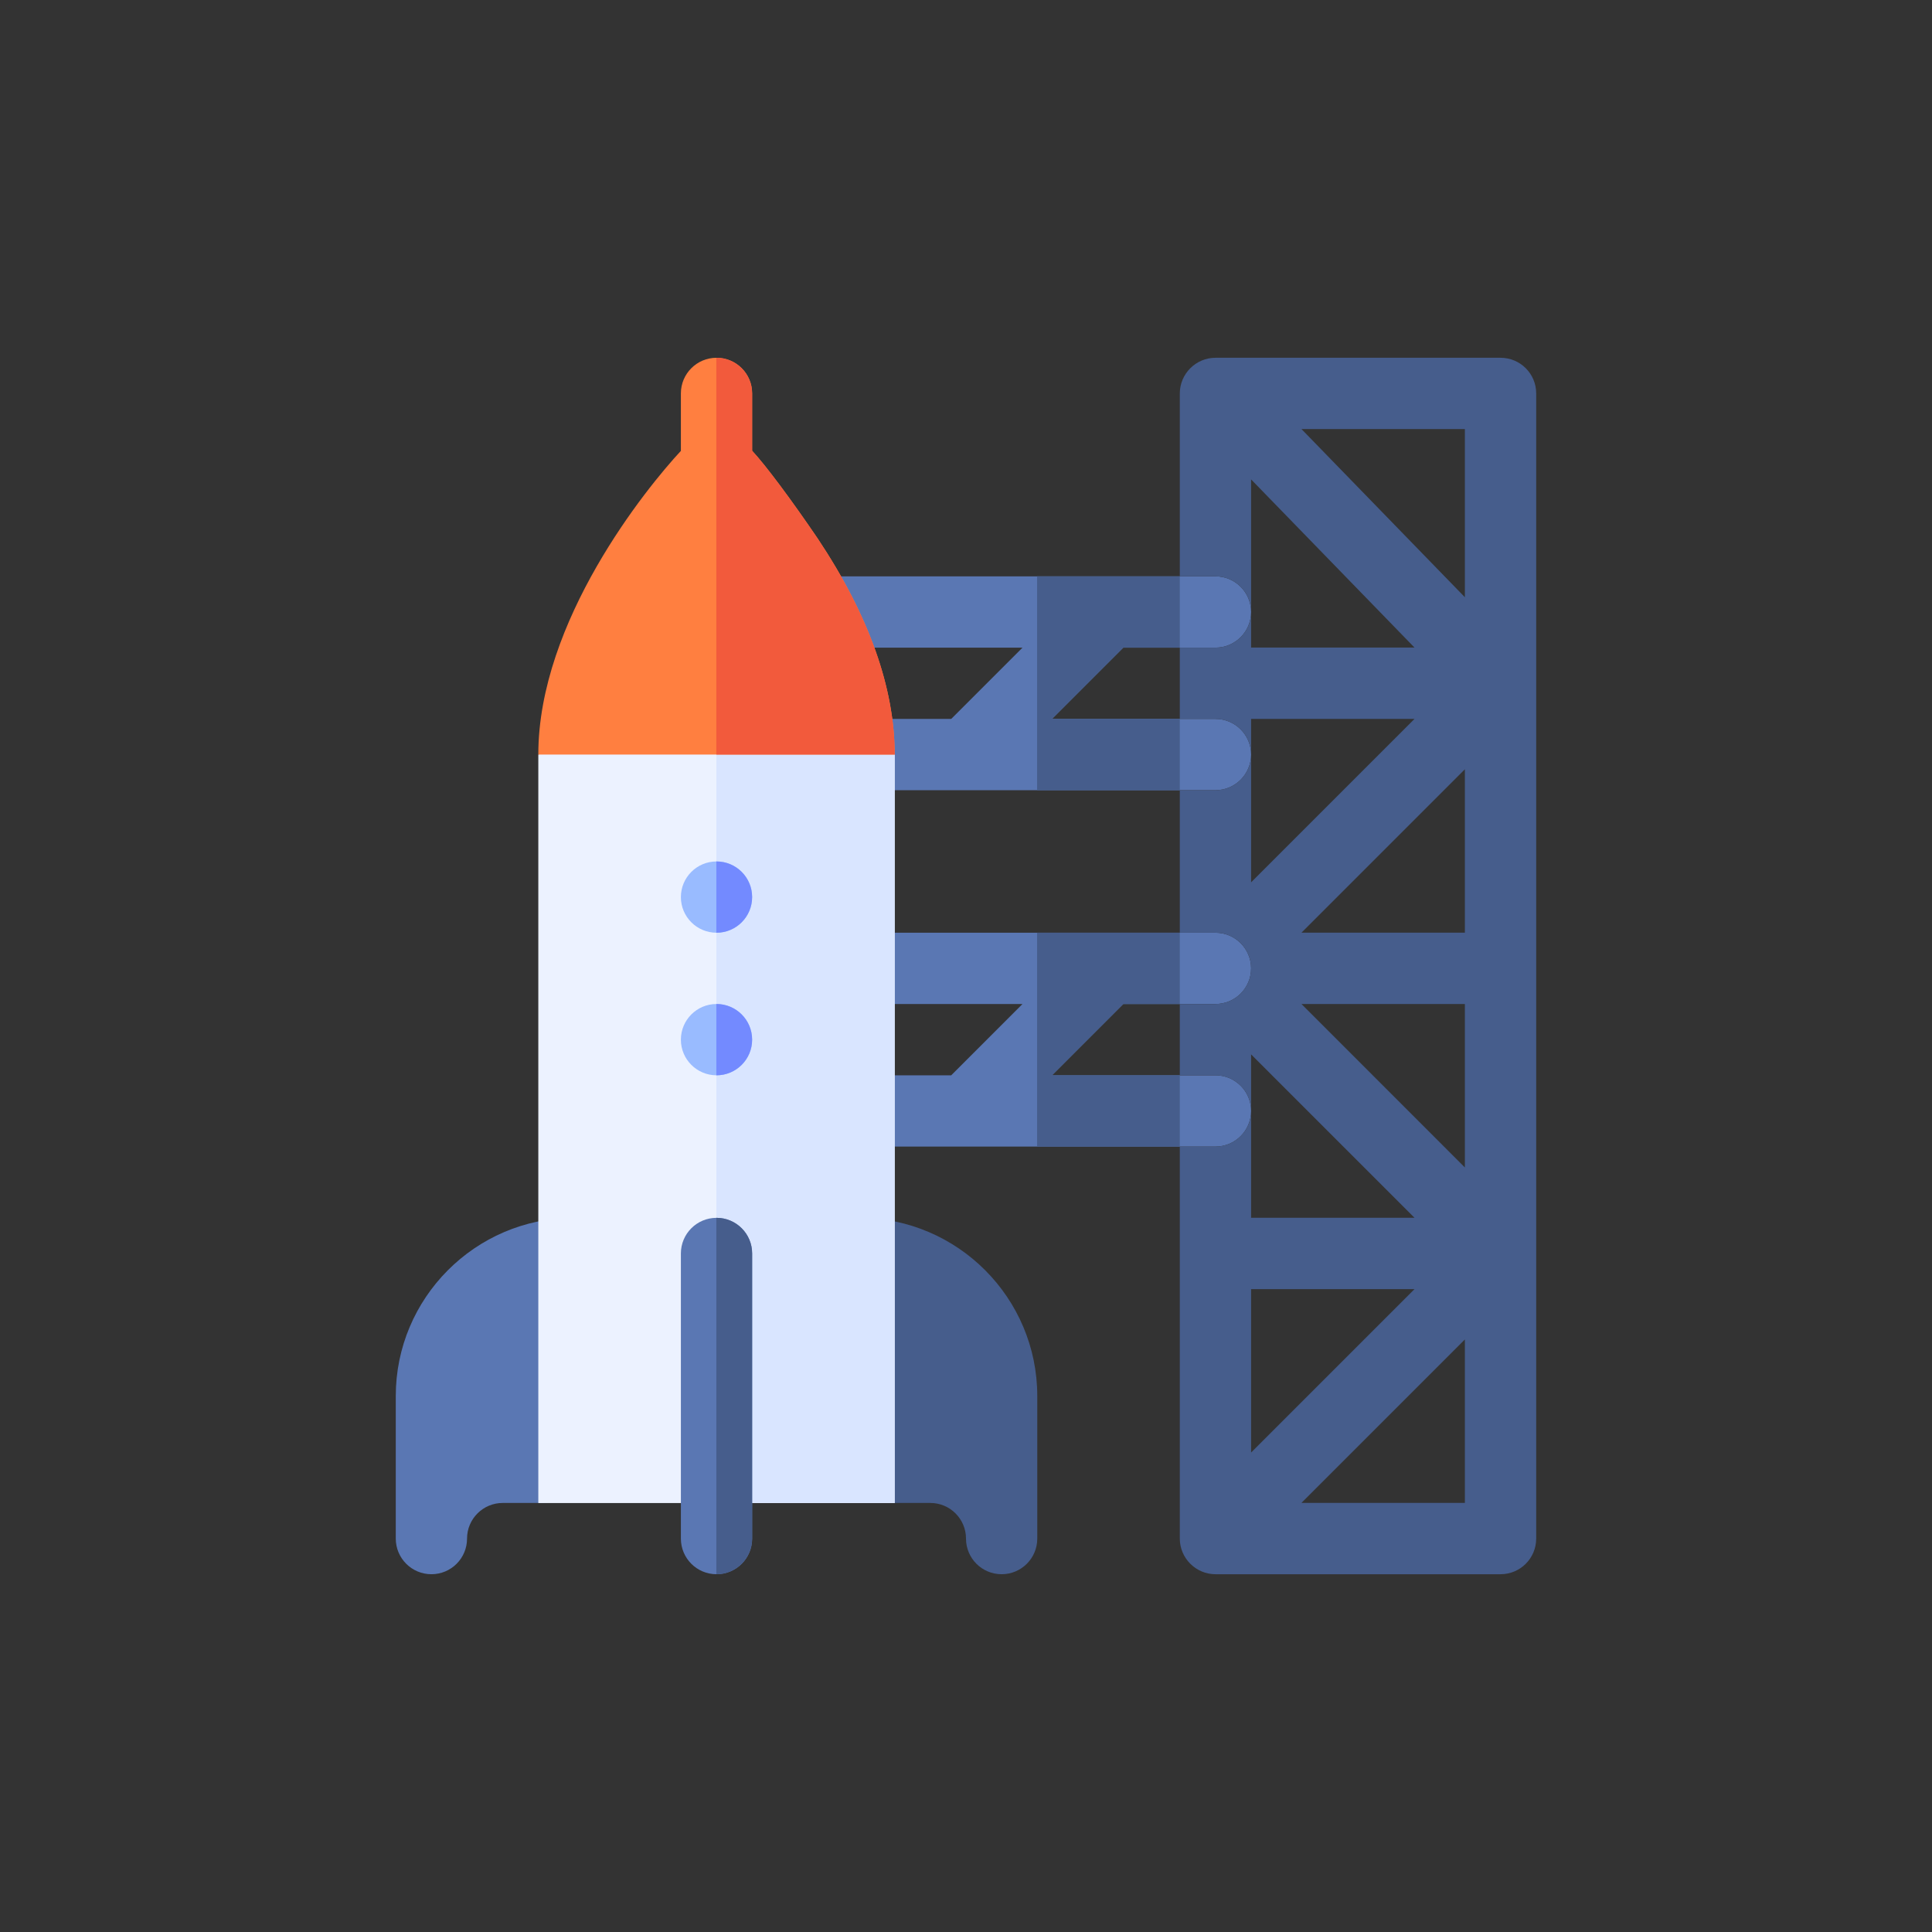<?xml version="1.0" encoding="utf-8"?>
<svg width="54px" height="54px" viewBox="0 0 54 54" version="1.1" xmlns:xlink="http://www.w3.org/1999/xlink" xmlns="http://www.w3.org/2000/svg">
  <rect x="0" y="0" width="54" height="54" fill="#333333" stroke="none"/>
  <defs>
    <path d="M34 0L34 0L34 34L0 34L0 0L34 0Z" id="path_1" />
    <clipPath id="clip_1">
      <use xlink:href="#path_1" clip-rule="evenodd" fill-rule="evenodd" />
    </clipPath>
  </defs>
  <g id="Group-89">
    <path d="M0 0L54 0L54 54L0 54L0 0Z" id="Rectangle-37" fill="#FFA2A2" fill-opacity="0" fill-rule="evenodd" stroke="none" />
    <g id="Group-85" transform="translate(10 10)">
      <g id="Group">
        <g id="Frame 4" clip-path="url(#clip_1)">
          <path d="M34 0L34 0L34 34L0 34L0 0L34 0Z" id="Frame-4" fill="none" stroke="none" />
          <g id="Group" transform="translate(1.062 0)">
            <path d="M22.91 10.094L18.342 10.094L20.334 8.102L22.91 8.102C23.46 8.102 23.906 7.656 23.906 7.105C23.906 6.555 23.46 6.109 22.91 6.109L11.842 6.109C11.291 6.109 10.846 6.555 10.846 7.105C10.846 7.656 11.291 8.102 11.842 8.102L17.517 8.102L15.525 10.094L12.949 10.094C12.398 10.094 11.953 10.539 11.953 11.09C11.953 11.64 12.398 12.086 12.949 12.086L22.91 12.086C23.46 12.086 23.906 11.64 23.906 11.09C23.906 10.539 23.46 10.094 22.91 10.094L22.91 10.094ZM22.91 18.062C23.461 18.062 23.906 17.617 23.906 17.066C23.906 16.516 23.461 16.07 22.91 16.07L12.949 16.07C12.399 16.07 11.953 16.516 11.953 17.066C11.953 17.617 12.399 18.062 12.949 18.062L17.517 18.062L15.525 20.055L12.949 20.055C12.399 20.055 11.953 20.5 11.953 21.051C11.953 21.601 12.399 22.047 12.949 22.047L22.91 22.047C23.461 22.047 23.906 21.601 23.906 21.051C23.906 20.5 23.461 20.055 22.91 20.055L18.342 20.055L20.334 18.062L22.91 18.062Z" id="Shape" fill="#5A77B3" fill-rule="evenodd" stroke="none" />
            <path d="M16.934 34C16.383 34 15.938 33.554 15.938 33.004C15.938 32.454 15.49 32.008 14.941 32.008L13.945 32.008C12.845 32.008 11.953 31.116 11.953 30.015L11.953 25.035C11.953 24.478 12.417 24.036 12.974 24.039C15.71 24.052 17.93 26.282 17.93 29.019L17.93 33.004C17.93 33.554 17.484 34 16.934 34L16.934 34Z" id="Shape" fill="#465D8C" stroke="none" />
            <path d="M0.996 34C0.446 34 0 33.554 0 33.004L0 29.019C0 26.282 2.22 24.052 4.956 24.039C5.512 24.036 5.977 24.478 5.977 25.035L5.977 30.015C5.977 31.116 5.085 32.008 3.984 32.008L2.988 32.008C2.44 32.008 1.992 32.454 1.992 33.004C1.992 33.554 1.547 34 0.996 34L0.996 34Z" id="Shape" fill="#5A77B3" stroke="none" />
            <path d="M13.945 11.092L13.945 32.01L3.984 32.01L3.984 11.092L8.965 9.099L13.945 11.092Z" id="Shape" fill="#ECF2FF" stroke="none" />
            <path d="M8.96 9.101L8.96 32.01L13.945 32.01L13.945 11.092L8.964 9.099L8.96 9.101Z" id="Shape" fill="#D9E5FF" stroke="none" />
            <path d="M8.965 34C8.414 34 7.969 33.554 7.969 33.004L7.969 25.035C7.969 24.485 8.414 24.039 8.965 24.039C9.515 24.039 9.961 24.485 9.961 25.035L9.961 33.004C9.961 33.554 9.515 34 8.965 34L8.965 34Z" id="Shape" fill="#5A77B3" stroke="none" />
            <path d="M7.969 15.074C7.969 14.524 8.415 14.078 8.965 14.078C9.515 14.078 9.961 14.524 9.961 15.074C9.961 15.624 9.515 16.07 8.965 16.07C8.415 16.07 7.969 15.624 7.969 15.074Z" id="Circle" fill="#99BBFF" fill-rule="evenodd" stroke="none" />
            <path d="M7.969 19.059C7.969 18.509 8.415 18.062 8.965 18.062C9.515 18.062 9.961 18.509 9.961 19.059C9.961 19.609 9.515 20.055 8.965 20.055C8.415 20.055 7.969 19.609 7.969 19.059Z" id="Circle" fill="#99BBFF" fill-rule="evenodd" stroke="none" />
            <path d="M13.945 11.09C13.945 9.237 13.228 7.205 11.794 5.053C11.05 3.96 10.345 3.013 9.961 2.599L9.961 0.996C9.961 0.446 9.515 0 8.965 0C8.414 0 7.969 0.446 7.969 0.996L7.969 2.602C7.003 3.641 3.984 7.357 3.984 11.09L13.945 11.09Z" id="Shape" fill="#FF7F40" stroke="none" />
            <path d="M8.964 14.078C8.963 14.078 8.962 14.079 8.96 14.079L8.96 16.07C8.962 16.07 8.963 16.07 8.964 16.07C9.514 16.07 9.96 15.624 9.96 15.074C9.96 14.524 9.514 14.078 8.964 14.078L8.964 14.078ZM8.964 18.062C8.963 18.062 8.962 18.063 8.96 18.063L8.96 20.054C8.962 20.054 8.963 20.055 8.964 20.055C9.514 20.055 9.96 19.609 9.96 19.059C9.96 18.508 9.514 18.062 8.964 18.062L8.964 18.062Z" id="Shape" fill="#738AFF" fill-rule="evenodd" stroke="none" />
            <path d="M8.964 24.039C8.963 24.039 8.962 24.04 8.96 24.04L8.96 33.999C8.962 33.999 8.963 34 8.964 34C9.515 34 9.96 33.554 9.96 33.004L9.96 25.035C9.96 24.485 9.515 24.039 8.964 24.039L8.964 24.039Z" id="Shape" fill="#465D8C" stroke="none" />
            <path d="M8.964 0C8.963 0 8.962 0.001 8.96 0.001L8.96 11.09L13.945 11.09C13.945 9.237 13.228 7.205 11.793 5.053C11.05 3.96 10.345 3.013 9.96 2.599L9.96 0.996C9.96 0.446 9.515 0 8.964 0L8.964 0Z" id="Shape" fill="#F25A3C" stroke="none" />
            <path d="M22.91 8.102C23.46 8.102 23.906 7.656 23.906 7.105C23.906 6.555 23.46 6.109 22.91 6.109L17.925 6.109L17.925 12.086L22.91 12.086C23.46 12.086 23.906 11.64 23.906 11.09C23.906 10.539 23.46 10.094 22.91 10.094L18.342 10.094L20.334 8.102L22.91 8.102ZM22.91 18.062C23.46 18.062 23.906 17.617 23.906 17.066C23.906 16.516 23.46 16.07 22.91 16.07L17.925 16.07L17.925 22.047L22.91 22.047C23.46 22.047 23.906 21.601 23.906 21.051C23.906 20.5 23.46 20.055 22.91 20.055L18.342 20.055L20.334 18.062L22.91 18.062ZM30.879 0L22.91 0C22.361 0 21.914 0.451 21.914 0.996L21.914 33.004C21.914 33.553 22.365 34 22.91 34L30.879 34C31.43 34 31.875 33.554 31.875 33.004L31.875 0.996C31.875 0.446 31.43 0 30.879 0L30.879 0ZM28.474 8.1L23.906 8.1L23.906 3.399L28.474 8.1ZM23.906 10.094L28.474 10.094L23.906 14.662L23.906 10.094ZM23.906 19.47L28.474 24.038L23.906 24.038L23.906 19.47ZM23.906 26.031L28.474 26.031L23.906 30.599L23.906 26.031ZM25.314 18.062L29.882 18.062L29.882 22.631L25.314 18.062ZM29.882 16.069L25.314 16.069L29.882 11.501L29.882 16.069ZM29.882 6.693L25.314 1.992L29.882 1.992L29.882 6.693ZM25.314 32.006L29.882 27.438L29.882 32.006L25.314 32.006Z" id="Group" fill="#465D8C" fill-rule="evenodd" stroke="none" />
          </g>
        </g>
      </g>
    </g>
  </g>
</svg>